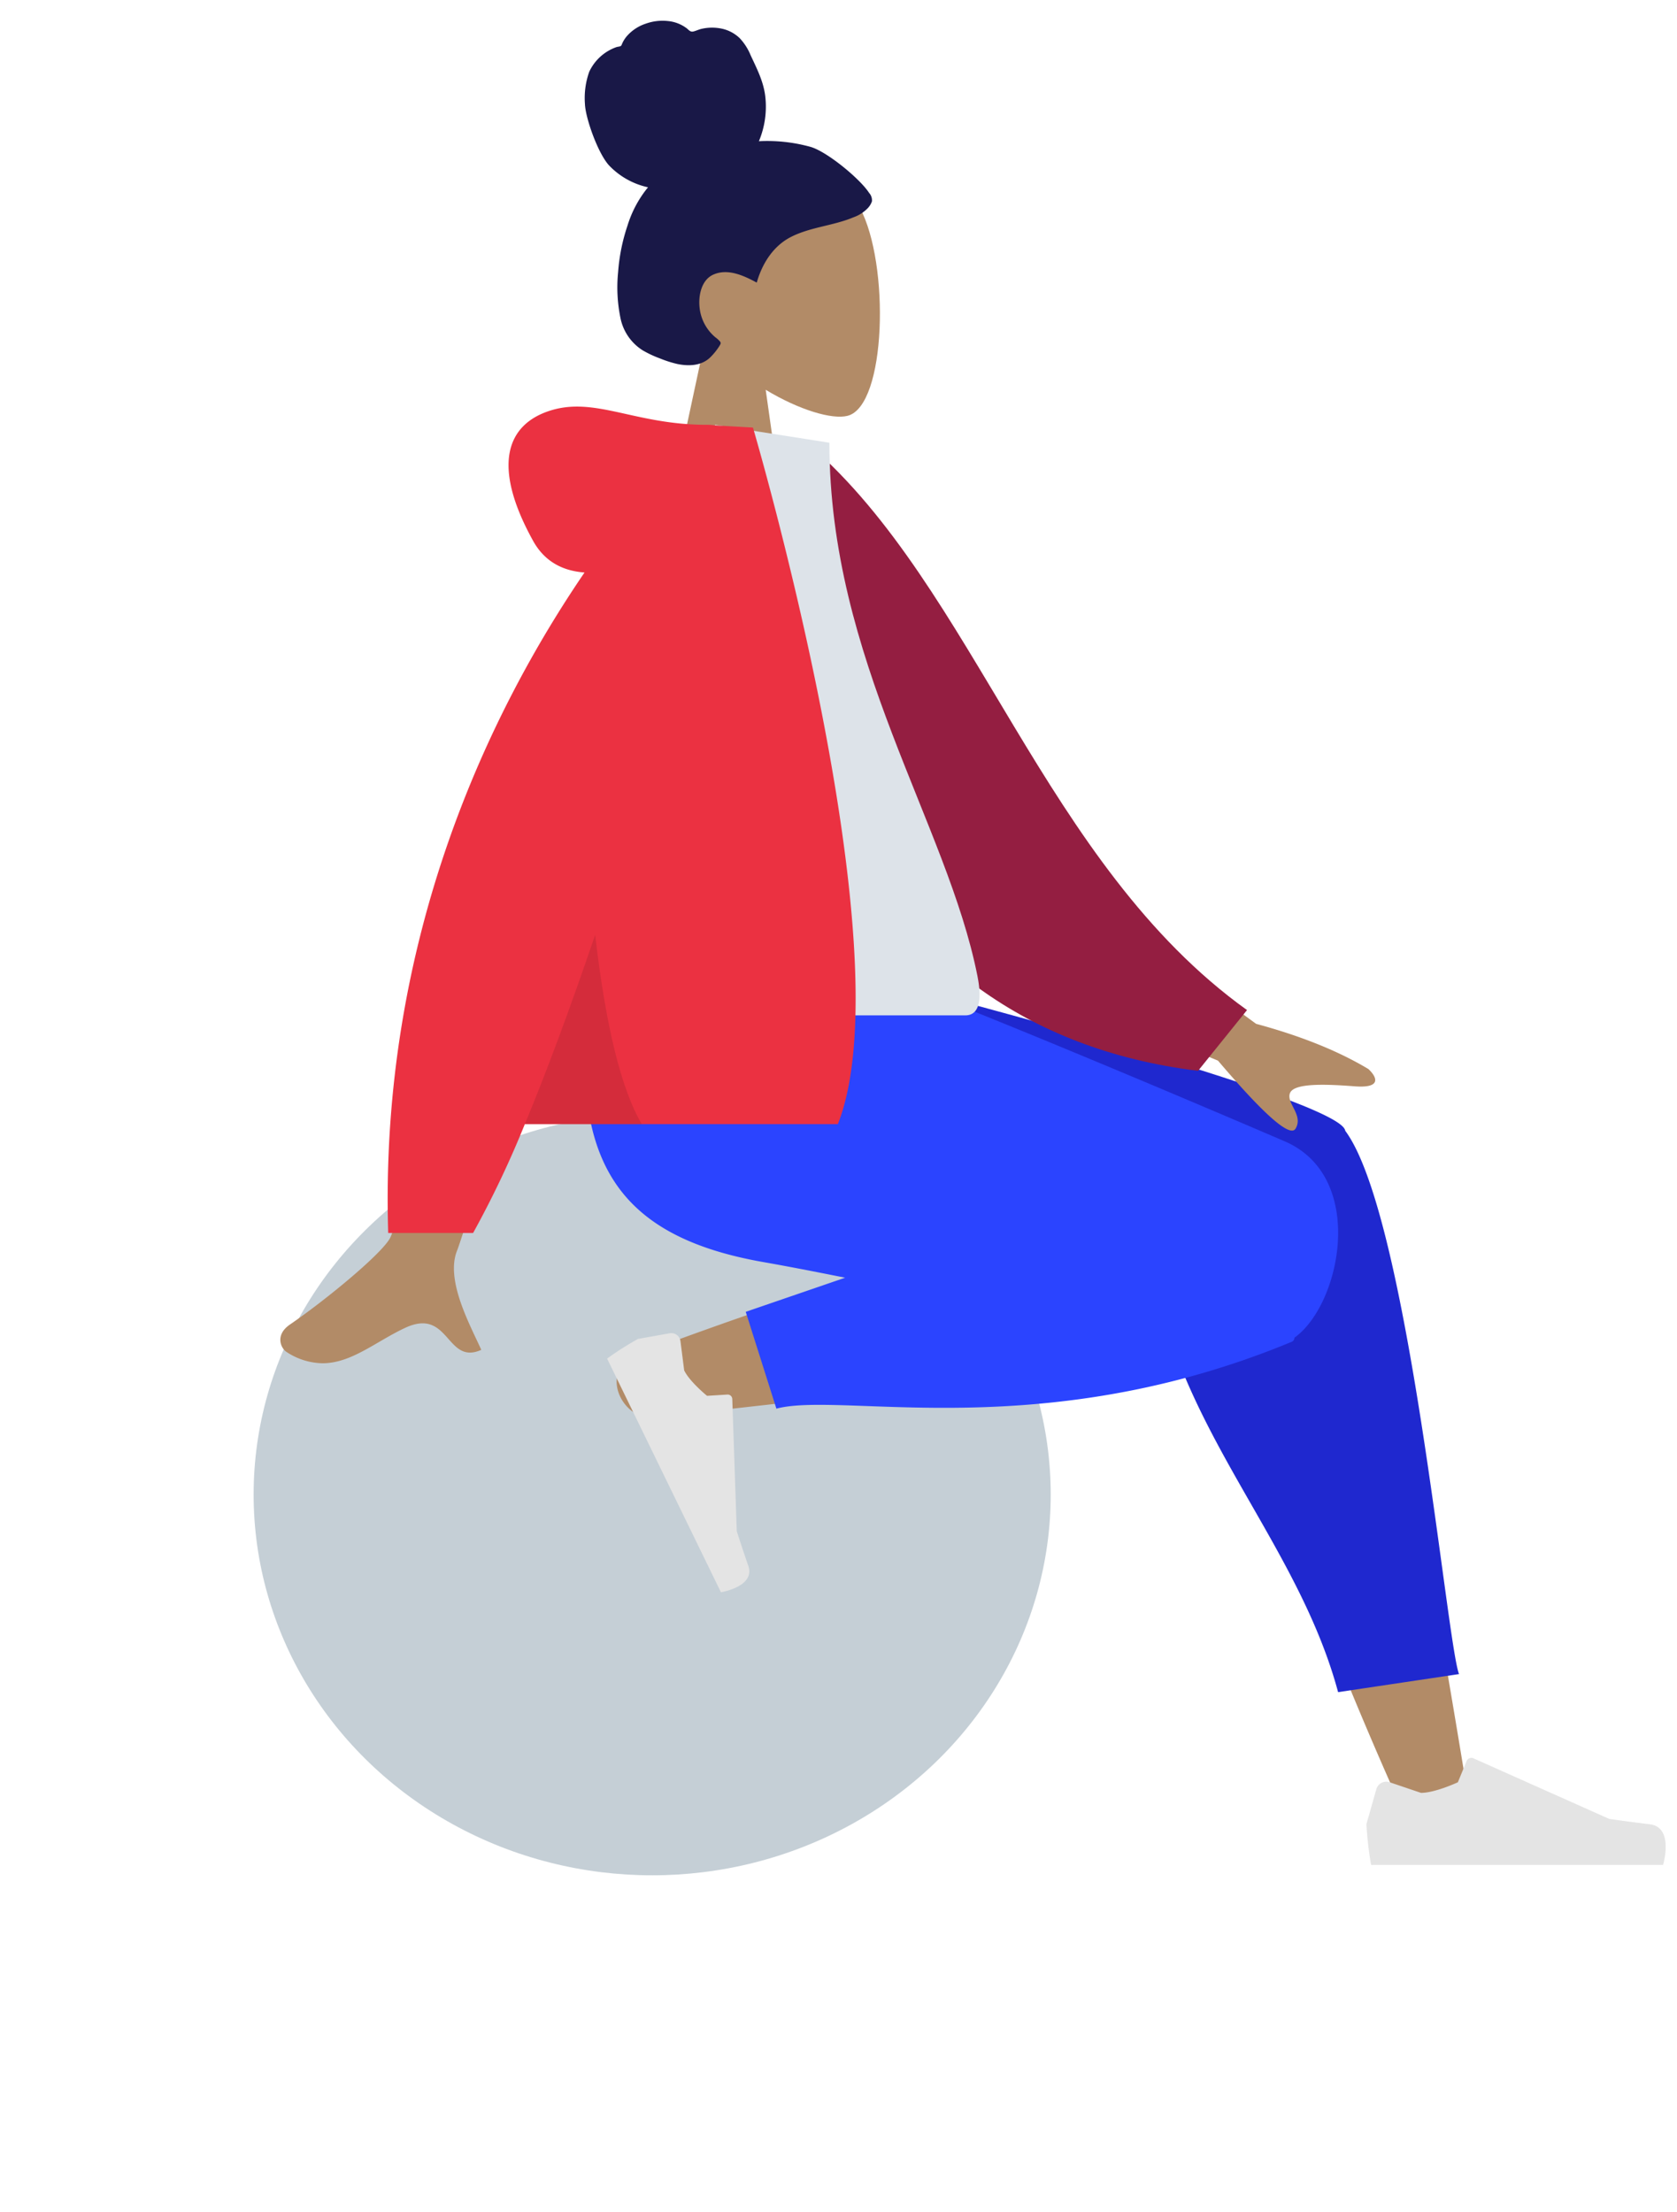 <svg id="Group" xmlns="http://www.w3.org/2000/svg" width="363.96" height="480" viewBox="0 0 363.96 480">
  <g id="Head" transform="translate(83.127)">
    <g id="Head-2" data-name="Head" transform="translate(60.66 34.848)">
      <path id="Head-3" data-name="Head" d="M0,82.06,9.281,38.77C4.105,32.691.6,25.239,1.187,16.89,2.874-7.166,36.338-1.874,42.847,10.268s5.736,42.94-2.676,45.11c-3.355.865-10.5-1.254-17.777-5.642L26.96,82.06Z" transform="translate(0 0)" fill="#b28b67"/>
    </g>
    <path id="hair" d="M49.05,27.395a35.162,35.162,0,0,0-11.281-1.247,19.429,19.429,0,0,0,1.374-9.815c-.4-3.234-1.846-5.988-3.182-8.873a12.141,12.141,0,0,0-2.354-3.67A8.036,8.036,0,0,0,29.8,1.742a10.182,10.182,0,0,0-4.386,0c-.638.134-1.21.426-1.835.588-.64.166-.951-.235-1.416-.638A8.016,8.016,0,0,0,17.982.066a10.772,10.772,0,0,0-4.757.571A9.31,9.31,0,0,0,9.263,3.178,6.648,6.648,0,0,0,8.076,5c-.115.277-.134.44-.41.542-.255.094-.553.1-.817.186A10.276,10.276,0,0,0,.944,11.083a17,17,0,0,0-.929,6.979c.09,2.909,2.715,10.5,5.17,13.268a16.489,16.489,0,0,0,8.521,4.816,24.4,24.4,0,0,0-4.453,8.309A40.686,40.686,0,0,0,7.215,54.548a32.965,32.965,0,0,0,.506,9.95,10.784,10.784,0,0,0,4.818,7.021,23.007,23.007,0,0,0,3.709,1.743,24.4,24.4,0,0,0,3.821,1.226c2.483.514,5.345.425,7.257-1.553a13.634,13.634,0,0,0,1.951-2.48c.181-.313.29-.518.07-.824a5.894,5.894,0,0,0-1.027-.935A9.689,9.689,0,0,1,24.9,62.282c-.305-2.633.4-6.032,2.96-7.181,3.158-1.419,6.635.21,9.442,1.727,1.193-4.213,3.642-8.006,7.482-9.939C49.03,44.752,53.9,44.5,58.27,42.667A8.046,8.046,0,0,0,61.4,40.673a4.056,4.056,0,0,0,.9-1.473,2.387,2.387,0,0,0-.624-1.851C59.814,34.425,52.734,28.519,49.05,27.395Z" transform="translate(43.808 4.496)" fill="#191847"/>
  </g>
  <g id="Bottom" transform="translate(0 211.335)">
    <g id="Seat" transform="translate(11.233 47.213)">
      <ellipse id="Ballsy_Ball" data-name="Ballsy Ball" cx="86.497" cy="82.623" rx="86.497" ry="82.623" transform="translate(43.81 -16.862)" fill="#c5cfd6"/>
    </g>
    <path id="Skin" d="M142.183,72.409c-7.154-25.076-12.6-47.143-13.971-55.383C124.931-2.623,153.444-3.768,157.213,6c5.7,14.781,15.662,63.345,27.628,136.7l-13.677,3.993C156.771,114.813,146.361,87.055,142.183,72.409ZM4.213,46.648c13.206-5.223,59.451-21.571,81.755-26.194,6.41-1.329,12.621-2.564,18.462-3.68,17.36-3.316,26.354,28.023,9.634,30.431C72.425,53.2,13.395,59.4,8.344,60.091a6.433,6.433,0,0,1-.874.06C.841,60.152-3.741,49.795,4.213,46.648Z" transform="translate(133.832 36.159)" fill="#b28b67"/>
    <path id="Leg_Back" data-name="Leg Back" d="M71.623,48.033a14.619,14.619,0,0,1-.194-3.724L0,7.922V0H8.494S112.152,26.432,114.432,33.878c.016.053.03.1.043.158q.053.07.1.141c13.7,18.848,21.9,110.865,24.59,117.755l-26.244,3.918C102.887,118.6,70.77,92.648,71.623,48.033Z" transform="translate(177.487)" fill="#1f28cf"/>
    <path id="Leg_Front" data-name="Leg Front" d="M34.91,73.325l21.574-7.406c-6.534-1.309-12.554-2.478-17.7-3.381C5.515,56.7-4.186,38.879,1.55,0H62.842c10.012,2.878,62.044,24.714,89.041,36.327,17.867,7.687,12.235,35.4,2.116,42.608a.989.989,0,0,1-.561.878C116,95.337,83.949,94.584,62.9,93.83c-9.558-.342-16.846-.685-21.338.5Z" transform="translate(126.937)" fill="#2b44ff"/>
    <g id="Right_Shoe" data-name="Right Shoe" transform="matrix(0.438, 0.899, -0.899, 0.438, 166.888, 64.245)">
      <path id="shoe" d="M4.474,5.033A2,2,0,0,0,1.908,6.381L0,13.106A64.242,64.242,0,0,0,.9,21H57.3s2.2-7.268-2.538-7.848-7.87-1.047-7.87-1.047L20.68.419a1,1,0,0,0-1.332.532L17.663,5.039s-4.385,2.046-7.127,2.046Z" transform="translate(1 19)" fill="#e4e4e4"/>
    </g>
    <g id="Right_Shoe-2" data-name="Right Shoe" transform="translate(295.437 148.384)">
      <path id="shoe-2" data-name="shoe" d="M5.025,5.616A2.246,2.246,0,0,0,2.144,7.132L0,14.691a72.264,72.264,0,0,0,1.012,8.874H64.37s2.47-8.17-2.851-8.822-8.84-1.176-8.84-1.176L23.231.43a1.123,1.123,0,0,0-1.5.6L19.842,5.623s-4.926,2.3-8.005,2.3Z" transform="translate(1.123 21.4)" fill="#e4e4e4"/>
    </g>
  </g>
  <g id="Body_Long_Sleeve_1" data-name="Body/Long Sleeve 1" transform="translate(60.843 88.229)">
    <path id="Skin-2" data-name="Skin" d="M1.378,97.554c-1.254-.773-2.627-3.687.691-5.963,8.266-5.671,20.177-15.6,21.786-18.864C27.146,66.044,38.356.909,38.356.909L61.831,1S40.089,71.236,38.356,75.534c-2.6,6.447,2.9,16.264,5.253,21.54-3.707,1.66-5.43-.459-7.316-2.579-2.01-2.259-4.207-4.518-9.193-2.2C20.72,95.27,15.445,99.986,9.156,99.985A14.584,14.584,0,0,1,1.378,97.554ZM203.5,34.319,168.014,19.595,175.934,0l35.833,26.331q14.578,3.937,24.358,9.8c1.541,1.4,3.4,4.248-2.985,3.757s-13.129-.721-14.01,1.459,2.984,4.787,1.2,7.729a.847.847,0,0,1-.777.419Q216.405,49.492,203.5,34.319Z" transform="translate(0 107.606)" fill="#b28b67"/>
    <path id="Coat_Back" data-name="Coat Back" d="M0,2.508,9.531,0C48.15,27.9,68.113,86.231,114.885,113.967l-9.443,14.066C28.268,125.253,2.982,54.179,0,2.508Z" transform="matrix(0.996, 0.087, -0.087, 0.996, 105.287, 7.445)" fill="#941e41"/>
    <path id="Shirt" d="M0,128.15H85.948c3.927,0,3.187-5.675,2.62-8.539C82.015,86.562,56.438,50.936,56.438,3.89L31.646,0C11.141,33,4.049,73.635,0,128.15Z" transform="translate(62.724 3.949)" fill="#dde3e9"/>
    <path id="Coat_Front" data-name="Coat Front" d="M.114,179.312C-1.869,115.149,22.408,65.772,42.724,36c-4.511-.323-8.583-2.211-11.157-6.859-9.061-16.361-5.789-25.37,3.9-28.331S53.782,3.949,69.211,3.949a12.017,12.017,0,0,1,1.84.131l8.227.47s33.4,113.278,18.423,151.155H29.766a215.78,215.78,0,0,1-11.22,23.606Z" transform="translate(23.293)" fill="#eb3141"/>
    <path id="Shade" d="M25.391,41.082H0C4.657,29.891,9.793,16.069,15.267,0c2.28,19.8,5.685,33.624,10.123,41.081Z" transform="translate(53.06 114.623)" fill="rgba(0,0,0,0.1)"/>
  </g>
</svg>
